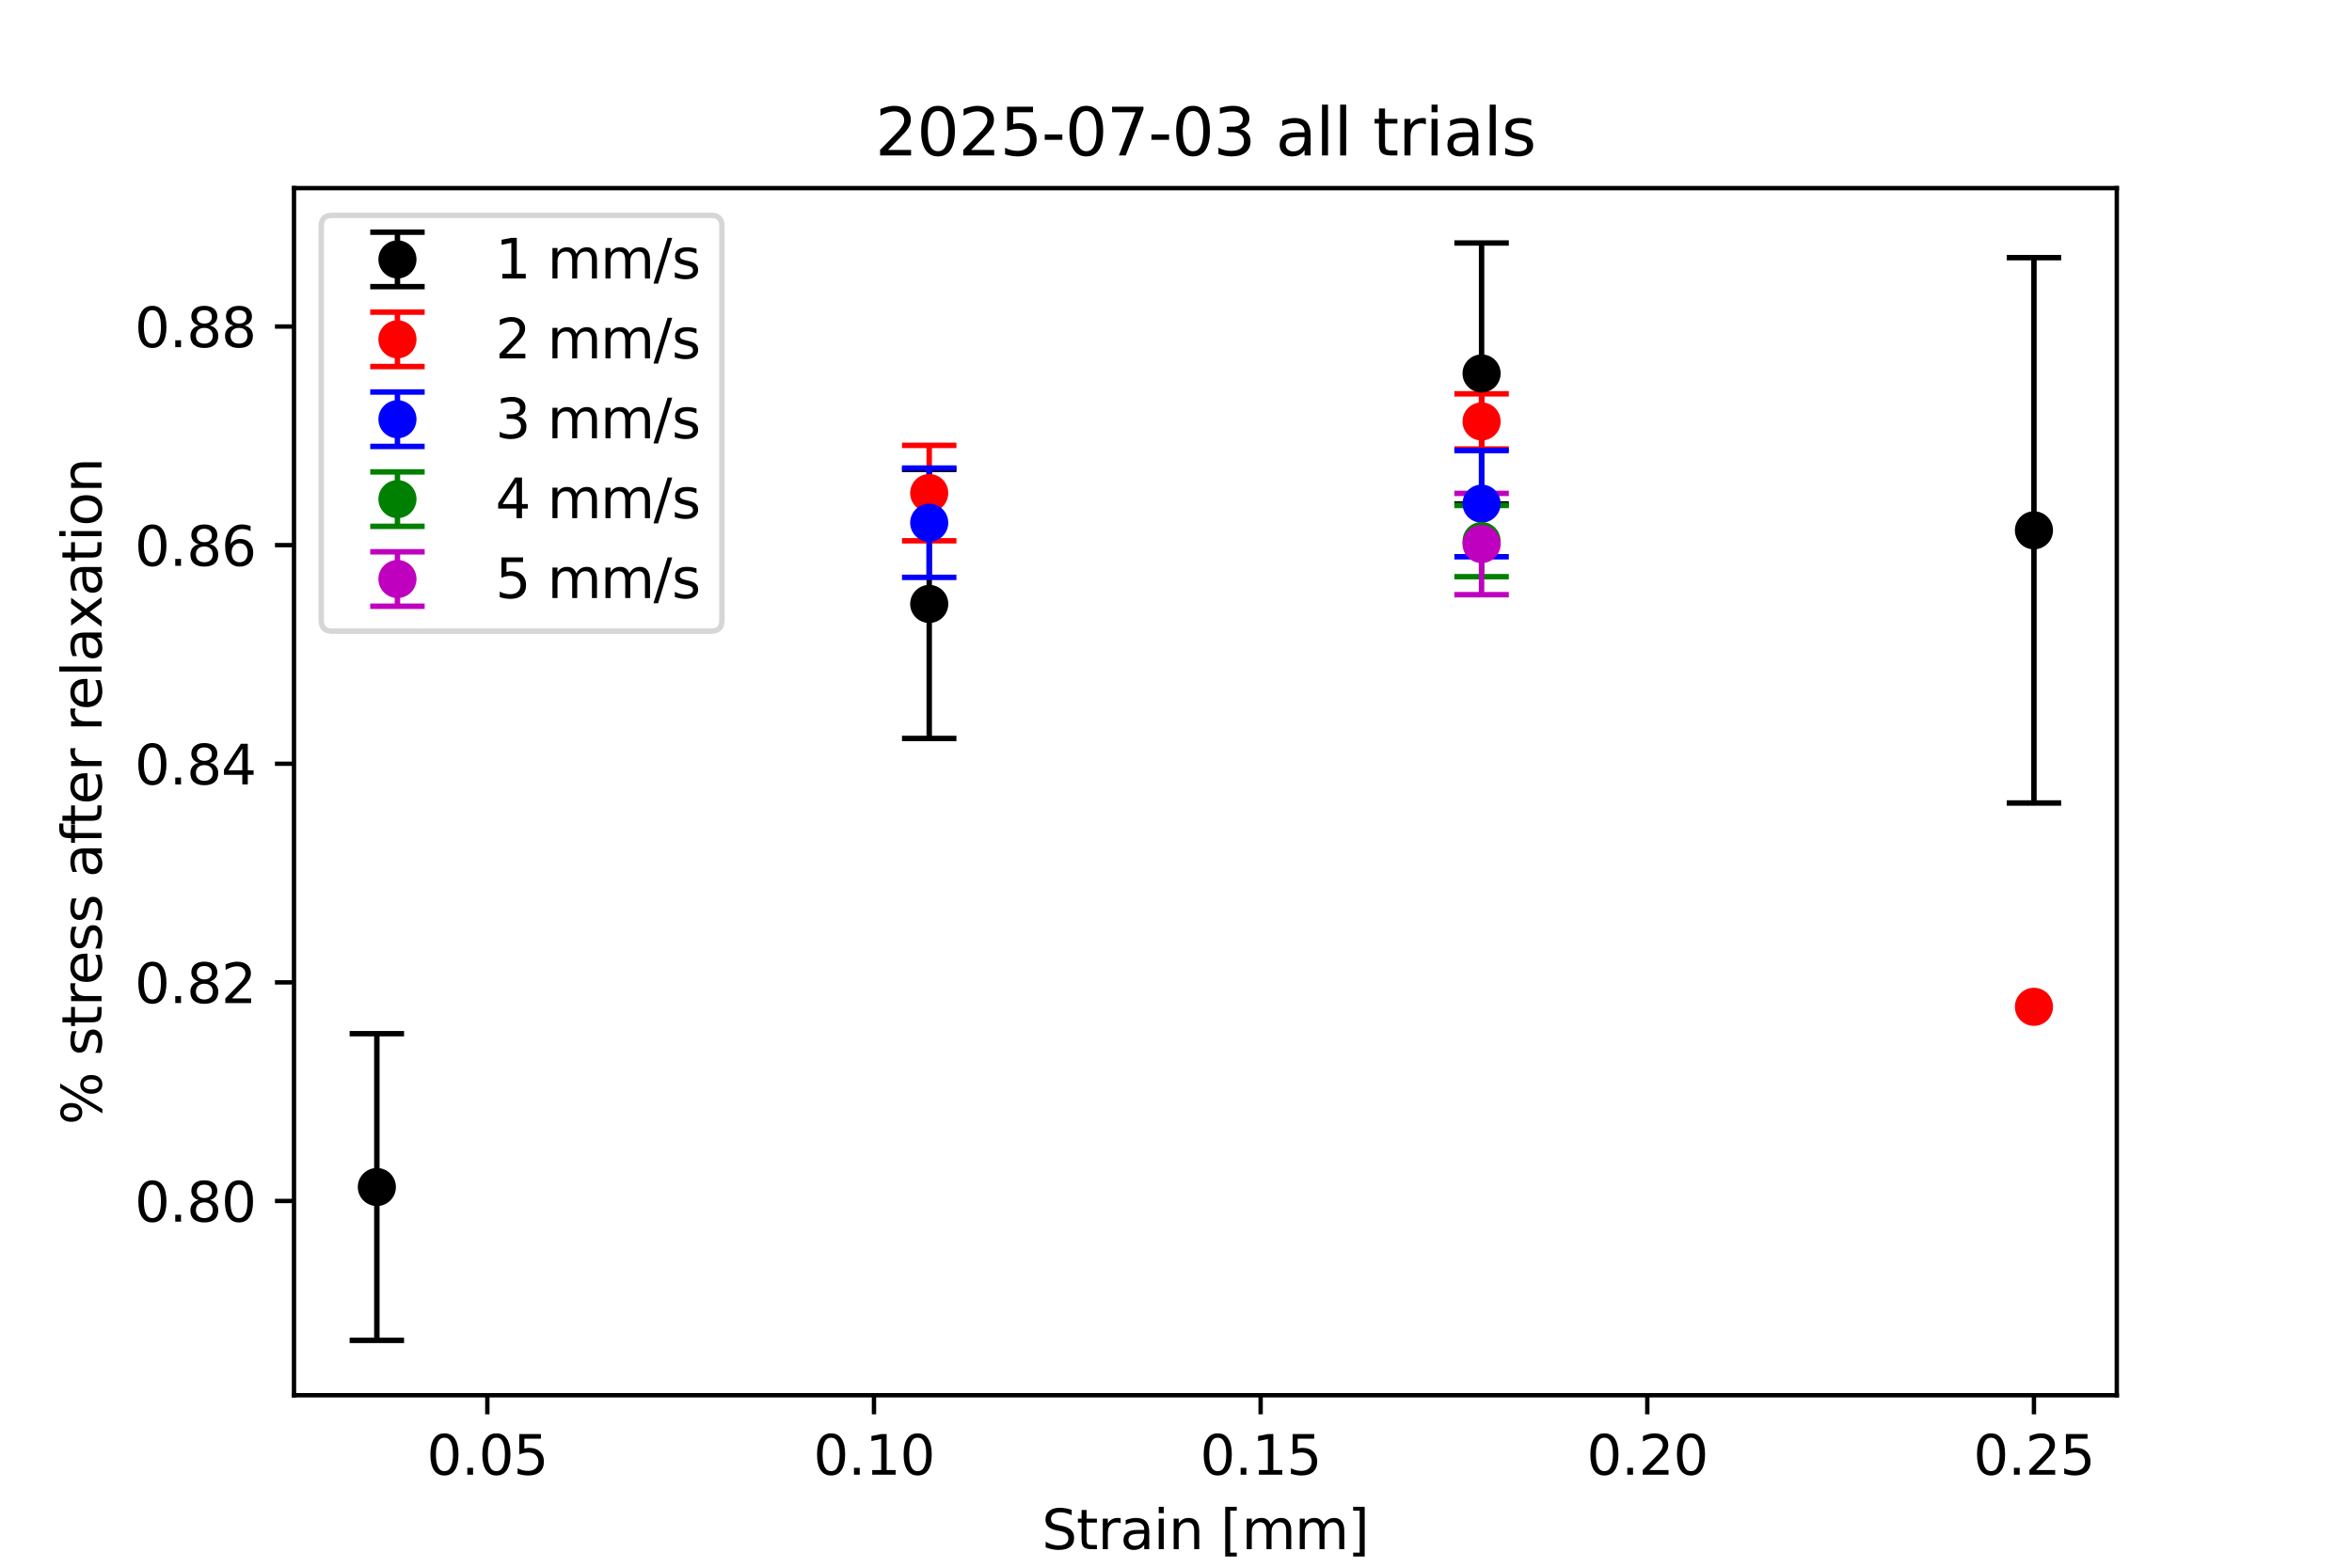 <?xml version="1.0" encoding="utf-8" standalone="no"?>
<!DOCTYPE svg PUBLIC "-//W3C//DTD SVG 1.1//EN"
  "http://www.w3.org/Graphics/SVG/1.1/DTD/svg11.dtd">
<svg xmlns:xlink="http://www.w3.org/1999/xlink" width="432pt" height="288pt" viewBox="0 0 432 288" xmlns="http://www.w3.org/2000/svg" version="1.1">
 <defs>
  <style type="text/css">*{stroke-linejoin: round; stroke-linecap: butt}</style>
 </defs>
 <g id="figure_1">
  <g id="patch_1">
   <path d="M 0 288 
L 432 288 
L 432 0 
L 0 0 
z
" style="fill: #ffffff"/>
  </g>
  <g id="axes_1">
   <g id="patch_2">
    <path d="M 54 256.32 
L 388.8 256.32 
L 388.8 34.56 
L 54 34.56 
z
" style="fill: #ffffff"/>
   </g>
   <g id="matplotlib.axis_1">
    <g id="xtick_1">
     <g id="line2d_1">
      <defs>
       <path id="m19f20e6bd4" d="M 0 0 
L 0 3.5 
" style="stroke: #000000; stroke-width: 0.8"/>
      </defs>
      <g>
       <use xlink:href="#m19f20e6bd4" x="89.509" y="256.32" style="stroke: #000000; stroke-width: 0.8"/>
      </g>
     </g>
     <g id="text_1">
      <!-- 0.05 -->
      <g transform="translate(78.376 270.918) scale(0.1 -0.1)">
       <defs>
        <path id="DejaVuSans-30" d="M 2034 4250 
Q 1547 4250 1301 3770 
Q 1056 3291 1056 2328 
Q 1056 1369 1301 889 
Q 1547 409 2034 409 
Q 2525 409 2770 889 
Q 3016 1369 3016 2328 
Q 3016 3291 2770 3770 
Q 2525 4250 2034 4250 
z
M 2034 4750 
Q 2819 4750 3233 4129 
Q 3647 3509 3647 2328 
Q 3647 1150 3233 529 
Q 2819 -91 2034 -91 
Q 1250 -91 836 529 
Q 422 1150 422 2328 
Q 422 3509 836 4129 
Q 1250 4750 2034 4750 
z
" transform="scale(0.016)"/>
        <path id="DejaVuSans-2e" d="M 684 794 
L 1344 794 
L 1344 0 
L 684 0 
L 684 794 
z
" transform="scale(0.016)"/>
        <path id="DejaVuSans-35" d="M 691 4666 
L 3169 4666 
L 3169 4134 
L 1269 4134 
L 1269 2991 
Q 1406 3038 1543 3061 
Q 1681 3084 1819 3084 
Q 2600 3084 3056 2656 
Q 3513 2228 3513 1497 
Q 3513 744 3044 326 
Q 2575 -91 1722 -91 
Q 1428 -91 1123 -41 
Q 819 9 494 109 
L 494 744 
Q 775 591 1075 516 
Q 1375 441 1709 441 
Q 2250 441 2565 725 
Q 2881 1009 2881 1497 
Q 2881 1984 2565 2268 
Q 2250 2553 1709 2553 
Q 1456 2553 1204 2497 
Q 953 2441 691 2322 
L 691 4666 
z
" transform="scale(0.016)"/>
       </defs>
       <use xlink:href="#DejaVuSans-30"/>
       <use xlink:href="#DejaVuSans-2e" x="63.623"/>
       <use xlink:href="#DejaVuSans-30" x="95.41"/>
       <use xlink:href="#DejaVuSans-35" x="159.033"/>
      </g>
     </g>
    </g>
    <g id="xtick_2">
     <g id="line2d_2">
      <g>
       <use xlink:href="#m19f20e6bd4" x="160.527" y="256.32" style="stroke: #000000; stroke-width: 0.8"/>
      </g>
     </g>
     <g id="text_2">
      <!-- 0.10 -->
      <g transform="translate(149.394 270.918) scale(0.1 -0.1)">
       <defs>
        <path id="DejaVuSans-31" d="M 794 531 
L 1825 531 
L 1825 4091 
L 703 3866 
L 703 4441 
L 1819 4666 
L 2450 4666 
L 2450 531 
L 3481 531 
L 3481 0 
L 794 0 
L 794 531 
z
" transform="scale(0.016)"/>
       </defs>
       <use xlink:href="#DejaVuSans-30"/>
       <use xlink:href="#DejaVuSans-2e" x="63.623"/>
       <use xlink:href="#DejaVuSans-31" x="95.41"/>
       <use xlink:href="#DejaVuSans-30" x="159.033"/>
      </g>
     </g>
    </g>
    <g id="xtick_3">
     <g id="line2d_3">
      <g>
       <use xlink:href="#m19f20e6bd4" x="231.545" y="256.32" style="stroke: #000000; stroke-width: 0.8"/>
      </g>
     </g>
     <g id="text_3">
      <!-- 0.15 -->
      <g transform="translate(220.413 270.918) scale(0.1 -0.1)">
       <use xlink:href="#DejaVuSans-30"/>
       <use xlink:href="#DejaVuSans-2e" x="63.623"/>
       <use xlink:href="#DejaVuSans-31" x="95.41"/>
       <use xlink:href="#DejaVuSans-35" x="159.033"/>
      </g>
     </g>
    </g>
    <g id="xtick_4">
     <g id="line2d_4">
      <g>
       <use xlink:href="#m19f20e6bd4" x="302.564" y="256.32" style="stroke: #000000; stroke-width: 0.8"/>
      </g>
     </g>
     <g id="text_4">
      <!-- 0.20 -->
      <g transform="translate(291.431 270.918) scale(0.1 -0.1)">
       <defs>
        <path id="DejaVuSans-32" d="M 1228 531 
L 3431 531 
L 3431 0 
L 469 0 
L 469 531 
Q 828 903 1448 1529 
Q 2069 2156 2228 2338 
Q 2531 2678 2651 2914 
Q 2772 3150 2772 3378 
Q 2772 3750 2511 3984 
Q 2250 4219 1831 4219 
Q 1534 4219 1204 4116 
Q 875 4013 500 3803 
L 500 4441 
Q 881 4594 1212 4672 
Q 1544 4750 1819 4750 
Q 2544 4750 2975 4387 
Q 3406 4025 3406 3419 
Q 3406 3131 3298 2873 
Q 3191 2616 2906 2266 
Q 2828 2175 2409 1742 
Q 1991 1309 1228 531 
z
" transform="scale(0.016)"/>
       </defs>
       <use xlink:href="#DejaVuSans-30"/>
       <use xlink:href="#DejaVuSans-2e" x="63.623"/>
       <use xlink:href="#DejaVuSans-32" x="95.41"/>
       <use xlink:href="#DejaVuSans-30" x="159.033"/>
      </g>
     </g>
    </g>
    <g id="xtick_5">
     <g id="line2d_5">
      <g>
       <use xlink:href="#m19f20e6bd4" x="373.582" y="256.32" style="stroke: #000000; stroke-width: 0.8"/>
      </g>
     </g>
     <g id="text_5">
      <!-- 0.25 -->
      <g transform="translate(362.449 270.918) scale(0.1 -0.1)">
       <use xlink:href="#DejaVuSans-30"/>
       <use xlink:href="#DejaVuSans-2e" x="63.623"/>
       <use xlink:href="#DejaVuSans-32" x="95.41"/>
       <use xlink:href="#DejaVuSans-35" x="159.033"/>
      </g>
     </g>
    </g>
    <g id="text_6">
     <!-- Strain [mm] -->
     <g transform="translate(191.357 284.597) scale(0.1 -0.1)">
      <defs>
       <path id="DejaVuSans-53" d="M 3425 4513 
L 3425 3897 
Q 3066 4069 2747 4153 
Q 2428 4238 2131 4238 
Q 1616 4238 1336 4038 
Q 1056 3838 1056 3469 
Q 1056 3159 1242 3001 
Q 1428 2844 1947 2747 
L 2328 2669 
Q 3034 2534 3370 2195 
Q 3706 1856 3706 1288 
Q 3706 609 3251 259 
Q 2797 -91 1919 -91 
Q 1588 -91 1214 -16 
Q 841 59 441 206 
L 441 856 
Q 825 641 1194 531 
Q 1563 422 1919 422 
Q 2459 422 2753 634 
Q 3047 847 3047 1241 
Q 3047 1584 2836 1778 
Q 2625 1972 2144 2069 
L 1759 2144 
Q 1053 2284 737 2584 
Q 422 2884 422 3419 
Q 422 4038 858 4394 
Q 1294 4750 2059 4750 
Q 2388 4750 2728 4690 
Q 3069 4631 3425 4513 
z
" transform="scale(0.016)"/>
       <path id="DejaVuSans-74" d="M 1172 4494 
L 1172 3500 
L 2356 3500 
L 2356 3053 
L 1172 3053 
L 1172 1153 
Q 1172 725 1289 603 
Q 1406 481 1766 481 
L 2356 481 
L 2356 0 
L 1766 0 
Q 1100 0 847 248 
Q 594 497 594 1153 
L 594 3053 
L 172 3053 
L 172 3500 
L 594 3500 
L 594 4494 
L 1172 4494 
z
" transform="scale(0.016)"/>
       <path id="DejaVuSans-72" d="M 2631 2963 
Q 2534 3019 2420 3045 
Q 2306 3072 2169 3072 
Q 1681 3072 1420 2755 
Q 1159 2438 1159 1844 
L 1159 0 
L 581 0 
L 581 3500 
L 1159 3500 
L 1159 2956 
Q 1341 3275 1631 3429 
Q 1922 3584 2338 3584 
Q 2397 3584 2469 3576 
Q 2541 3569 2628 3553 
L 2631 2963 
z
" transform="scale(0.016)"/>
       <path id="DejaVuSans-61" d="M 2194 1759 
Q 1497 1759 1228 1600 
Q 959 1441 959 1056 
Q 959 750 1161 570 
Q 1363 391 1709 391 
Q 2188 391 2477 730 
Q 2766 1069 2766 1631 
L 2766 1759 
L 2194 1759 
z
M 3341 1997 
L 3341 0 
L 2766 0 
L 2766 531 
Q 2569 213 2275 61 
Q 1981 -91 1556 -91 
Q 1019 -91 701 211 
Q 384 513 384 1019 
Q 384 1609 779 1909 
Q 1175 2209 1959 2209 
L 2766 2209 
L 2766 2266 
Q 2766 2663 2505 2880 
Q 2244 3097 1772 3097 
Q 1472 3097 1187 3025 
Q 903 2953 641 2809 
L 641 3341 
Q 956 3463 1253 3523 
Q 1550 3584 1831 3584 
Q 2591 3584 2966 3190 
Q 3341 2797 3341 1997 
z
" transform="scale(0.016)"/>
       <path id="DejaVuSans-69" d="M 603 3500 
L 1178 3500 
L 1178 0 
L 603 0 
L 603 3500 
z
M 603 4863 
L 1178 4863 
L 1178 4134 
L 603 4134 
L 603 4863 
z
" transform="scale(0.016)"/>
       <path id="DejaVuSans-6e" d="M 3513 2113 
L 3513 0 
L 2938 0 
L 2938 2094 
Q 2938 2591 2744 2837 
Q 2550 3084 2163 3084 
Q 1697 3084 1428 2787 
Q 1159 2491 1159 1978 
L 1159 0 
L 581 0 
L 581 3500 
L 1159 3500 
L 1159 2956 
Q 1366 3272 1645 3428 
Q 1925 3584 2291 3584 
Q 2894 3584 3203 3211 
Q 3513 2838 3513 2113 
z
" transform="scale(0.016)"/>
       <path id="DejaVuSans-20" transform="scale(0.016)"/>
       <path id="DejaVuSans-5b" d="M 550 4863 
L 1875 4863 
L 1875 4416 
L 1125 4416 
L 1125 -397 
L 1875 -397 
L 1875 -844 
L 550 -844 
L 550 4863 
z
" transform="scale(0.016)"/>
       <path id="DejaVuSans-6d" d="M 3328 2828 
Q 3544 3216 3844 3400 
Q 4144 3584 4550 3584 
Q 5097 3584 5394 3201 
Q 5691 2819 5691 2113 
L 5691 0 
L 5113 0 
L 5113 2094 
Q 5113 2597 4934 2840 
Q 4756 3084 4391 3084 
Q 3944 3084 3684 2787 
Q 3425 2491 3425 1978 
L 3425 0 
L 2847 0 
L 2847 2094 
Q 2847 2600 2669 2842 
Q 2491 3084 2119 3084 
Q 1678 3084 1418 2786 
Q 1159 2488 1159 1978 
L 1159 0 
L 581 0 
L 581 3500 
L 1159 3500 
L 1159 2956 
Q 1356 3278 1631 3431 
Q 1906 3584 2284 3584 
Q 2666 3584 2933 3390 
Q 3200 3197 3328 2828 
z
" transform="scale(0.016)"/>
       <path id="DejaVuSans-5d" d="M 1947 4863 
L 1947 -844 
L 622 -844 
L 622 -397 
L 1369 -397 
L 1369 4416 
L 622 4416 
L 622 4863 
L 1947 4863 
z
" transform="scale(0.016)"/>
      </defs>
      <use xlink:href="#DejaVuSans-53"/>
      <use xlink:href="#DejaVuSans-74" x="63.477"/>
      <use xlink:href="#DejaVuSans-72" x="102.686"/>
      <use xlink:href="#DejaVuSans-61" x="143.799"/>
      <use xlink:href="#DejaVuSans-69" x="205.078"/>
      <use xlink:href="#DejaVuSans-6e" x="232.861"/>
      <use xlink:href="#DejaVuSans-20" x="296.24"/>
      <use xlink:href="#DejaVuSans-5b" x="328.027"/>
      <use xlink:href="#DejaVuSans-6d" x="367.041"/>
      <use xlink:href="#DejaVuSans-6d" x="464.453"/>
      <use xlink:href="#DejaVuSans-5d" x="561.865"/>
     </g>
    </g>
   </g>
   <g id="matplotlib.axis_2">
    <g id="ytick_1">
     <g id="line2d_6">
      <defs>
       <path id="mf623a3bda7" d="M 0 0 
L -3.5 0 
" style="stroke: #000000; stroke-width: 0.8"/>
      </defs>
      <g>
       <use xlink:href="#mf623a3bda7" x="54" y="220.632" style="stroke: #000000; stroke-width: 0.8"/>
      </g>
     </g>
     <g id="text_7">
      <!-- 0.80 -->
      <g transform="translate(24.734 224.431) scale(0.1 -0.1)">
       <defs>
        <path id="DejaVuSans-38" d="M 2034 2216 
Q 1584 2216 1326 1975 
Q 1069 1734 1069 1313 
Q 1069 891 1326 650 
Q 1584 409 2034 409 
Q 2484 409 2743 651 
Q 3003 894 3003 1313 
Q 3003 1734 2745 1975 
Q 2488 2216 2034 2216 
z
M 1403 2484 
Q 997 2584 770 2862 
Q 544 3141 544 3541 
Q 544 4100 942 4425 
Q 1341 4750 2034 4750 
Q 2731 4750 3128 4425 
Q 3525 4100 3525 3541 
Q 3525 3141 3298 2862 
Q 3072 2584 2669 2484 
Q 3125 2378 3379 2068 
Q 3634 1759 3634 1313 
Q 3634 634 3220 271 
Q 2806 -91 2034 -91 
Q 1263 -91 848 271 
Q 434 634 434 1313 
Q 434 1759 690 2068 
Q 947 2378 1403 2484 
z
M 1172 3481 
Q 1172 3119 1398 2916 
Q 1625 2713 2034 2713 
Q 2441 2713 2670 2916 
Q 2900 3119 2900 3481 
Q 2900 3844 2670 4047 
Q 2441 4250 2034 4250 
Q 1625 4250 1398 4047 
Q 1172 3844 1172 3481 
z
" transform="scale(0.016)"/>
       </defs>
       <use xlink:href="#DejaVuSans-30"/>
       <use xlink:href="#DejaVuSans-2e" x="63.623"/>
       <use xlink:href="#DejaVuSans-38" x="95.41"/>
       <use xlink:href="#DejaVuSans-30" x="159.033"/>
      </g>
     </g>
    </g>
    <g id="ytick_2">
     <g id="line2d_7">
      <g>
       <use xlink:href="#mf623a3bda7" x="54" y="180.47" style="stroke: #000000; stroke-width: 0.8"/>
      </g>
     </g>
     <g id="text_8">
      <!-- 0.82 -->
      <g transform="translate(24.734 184.269) scale(0.1 -0.1)">
       <use xlink:href="#DejaVuSans-30"/>
       <use xlink:href="#DejaVuSans-2e" x="63.623"/>
       <use xlink:href="#DejaVuSans-38" x="95.41"/>
       <use xlink:href="#DejaVuSans-32" x="159.033"/>
      </g>
     </g>
    </g>
    <g id="ytick_3">
     <g id="line2d_8">
      <g>
       <use xlink:href="#mf623a3bda7" x="54" y="140.308" style="stroke: #000000; stroke-width: 0.8"/>
      </g>
     </g>
     <g id="text_9">
      <!-- 0.84 -->
      <g transform="translate(24.734 144.107) scale(0.1 -0.1)">
       <defs>
        <path id="DejaVuSans-34" d="M 2419 4116 
L 825 1625 
L 2419 1625 
L 2419 4116 
z
M 2253 4666 
L 3047 4666 
L 3047 1625 
L 3713 1625 
L 3713 1100 
L 3047 1100 
L 3047 0 
L 2419 0 
L 2419 1100 
L 313 1100 
L 313 1709 
L 2253 4666 
z
" transform="scale(0.016)"/>
       </defs>
       <use xlink:href="#DejaVuSans-30"/>
       <use xlink:href="#DejaVuSans-2e" x="63.623"/>
       <use xlink:href="#DejaVuSans-38" x="95.41"/>
       <use xlink:href="#DejaVuSans-34" x="159.033"/>
      </g>
     </g>
    </g>
    <g id="ytick_4">
     <g id="line2d_9">
      <g>
       <use xlink:href="#mf623a3bda7" x="54" y="100.146" style="stroke: #000000; stroke-width: 0.8"/>
      </g>
     </g>
     <g id="text_10">
      <!-- 0.86 -->
      <g transform="translate(24.734 103.945) scale(0.1 -0.1)">
       <defs>
        <path id="DejaVuSans-36" d="M 2113 2584 
Q 1688 2584 1439 2293 
Q 1191 2003 1191 1497 
Q 1191 994 1439 701 
Q 1688 409 2113 409 
Q 2538 409 2786 701 
Q 3034 994 3034 1497 
Q 3034 2003 2786 2293 
Q 2538 2584 2113 2584 
z
M 3366 4563 
L 3366 3988 
Q 3128 4100 2886 4159 
Q 2644 4219 2406 4219 
Q 1781 4219 1451 3797 
Q 1122 3375 1075 2522 
Q 1259 2794 1537 2939 
Q 1816 3084 2150 3084 
Q 2853 3084 3261 2657 
Q 3669 2231 3669 1497 
Q 3669 778 3244 343 
Q 2819 -91 2113 -91 
Q 1303 -91 875 529 
Q 447 1150 447 2328 
Q 447 3434 972 4092 
Q 1497 4750 2381 4750 
Q 2619 4750 2861 4703 
Q 3103 4656 3366 4563 
z
" transform="scale(0.016)"/>
       </defs>
       <use xlink:href="#DejaVuSans-30"/>
       <use xlink:href="#DejaVuSans-2e" x="63.623"/>
       <use xlink:href="#DejaVuSans-38" x="95.41"/>
       <use xlink:href="#DejaVuSans-36" x="159.033"/>
      </g>
     </g>
    </g>
    <g id="ytick_5">
     <g id="line2d_10">
      <g>
       <use xlink:href="#mf623a3bda7" x="54" y="59.983" style="stroke: #000000; stroke-width: 0.8"/>
      </g>
     </g>
     <g id="text_11">
      <!-- 0.88 -->
      <g transform="translate(24.734 63.783) scale(0.1 -0.1)">
       <use xlink:href="#DejaVuSans-30"/>
       <use xlink:href="#DejaVuSans-2e" x="63.623"/>
       <use xlink:href="#DejaVuSans-38" x="95.41"/>
       <use xlink:href="#DejaVuSans-38" x="159.033"/>
      </g>
     </g>
    </g>
    <g id="text_12">
     <!-- % stress after relaxation -->
     <g transform="translate(18.655 206.654) rotate(-90) scale(0.1 -0.1)">
      <defs>
       <path id="DejaVuSans-25" d="M 4653 2053 
Q 4381 2053 4226 1822 
Q 4072 1591 4072 1178 
Q 4072 772 4226 539 
Q 4381 306 4653 306 
Q 4919 306 5073 539 
Q 5228 772 5228 1178 
Q 5228 1588 5073 1820 
Q 4919 2053 4653 2053 
z
M 4653 2450 
Q 5147 2450 5437 2106 
Q 5728 1763 5728 1178 
Q 5728 594 5436 251 
Q 5144 -91 4653 -91 
Q 4153 -91 3862 251 
Q 3572 594 3572 1178 
Q 3572 1766 3864 2108 
Q 4156 2450 4653 2450 
z
M 1428 4353 
Q 1159 4353 1004 4120 
Q 850 3888 850 3481 
Q 850 3069 1003 2837 
Q 1156 2606 1428 2606 
Q 1700 2606 1854 2837 
Q 2009 3069 2009 3481 
Q 2009 3884 1853 4118 
Q 1697 4353 1428 4353 
z
M 4250 4750 
L 4750 4750 
L 1831 -91 
L 1331 -91 
L 4250 4750 
z
M 1428 4750 
Q 1922 4750 2215 4408 
Q 2509 4066 2509 3481 
Q 2509 2891 2217 2550 
Q 1925 2209 1428 2209 
Q 931 2209 642 2551 
Q 353 2894 353 3481 
Q 353 4063 643 4406 
Q 934 4750 1428 4750 
z
" transform="scale(0.016)"/>
       <path id="DejaVuSans-73" d="M 2834 3397 
L 2834 2853 
Q 2591 2978 2328 3040 
Q 2066 3103 1784 3103 
Q 1356 3103 1142 2972 
Q 928 2841 928 2578 
Q 928 2378 1081 2264 
Q 1234 2150 1697 2047 
L 1894 2003 
Q 2506 1872 2764 1633 
Q 3022 1394 3022 966 
Q 3022 478 2636 193 
Q 2250 -91 1575 -91 
Q 1294 -91 989 -36 
Q 684 19 347 128 
L 347 722 
Q 666 556 975 473 
Q 1284 391 1588 391 
Q 1994 391 2212 530 
Q 2431 669 2431 922 
Q 2431 1156 2273 1281 
Q 2116 1406 1581 1522 
L 1381 1569 
Q 847 1681 609 1914 
Q 372 2147 372 2553 
Q 372 3047 722 3315 
Q 1072 3584 1716 3584 
Q 2034 3584 2315 3537 
Q 2597 3491 2834 3397 
z
" transform="scale(0.016)"/>
       <path id="DejaVuSans-65" d="M 3597 1894 
L 3597 1613 
L 953 1613 
Q 991 1019 1311 708 
Q 1631 397 2203 397 
Q 2534 397 2845 478 
Q 3156 559 3463 722 
L 3463 178 
Q 3153 47 2828 -22 
Q 2503 -91 2169 -91 
Q 1331 -91 842 396 
Q 353 884 353 1716 
Q 353 2575 817 3079 
Q 1281 3584 2069 3584 
Q 2775 3584 3186 3129 
Q 3597 2675 3597 1894 
z
M 3022 2063 
Q 3016 2534 2758 2815 
Q 2500 3097 2075 3097 
Q 1594 3097 1305 2825 
Q 1016 2553 972 2059 
L 3022 2063 
z
" transform="scale(0.016)"/>
       <path id="DejaVuSans-66" d="M 2375 4863 
L 2375 4384 
L 1825 4384 
Q 1516 4384 1395 4259 
Q 1275 4134 1275 3809 
L 1275 3500 
L 2222 3500 
L 2222 3053 
L 1275 3053 
L 1275 0 
L 697 0 
L 697 3053 
L 147 3053 
L 147 3500 
L 697 3500 
L 697 3744 
Q 697 4328 969 4595 
Q 1241 4863 1831 4863 
L 2375 4863 
z
" transform="scale(0.016)"/>
       <path id="DejaVuSans-6c" d="M 603 4863 
L 1178 4863 
L 1178 0 
L 603 0 
L 603 4863 
z
" transform="scale(0.016)"/>
       <path id="DejaVuSans-78" d="M 3513 3500 
L 2247 1797 
L 3578 0 
L 2900 0 
L 1881 1375 
L 863 0 
L 184 0 
L 1544 1831 
L 300 3500 
L 978 3500 
L 1906 2253 
L 2834 3500 
L 3513 3500 
z
" transform="scale(0.016)"/>
       <path id="DejaVuSans-6f" d="M 1959 3097 
Q 1497 3097 1228 2736 
Q 959 2375 959 1747 
Q 959 1119 1226 758 
Q 1494 397 1959 397 
Q 2419 397 2687 759 
Q 2956 1122 2956 1747 
Q 2956 2369 2687 2733 
Q 2419 3097 1959 3097 
z
M 1959 3584 
Q 2709 3584 3137 3096 
Q 3566 2609 3566 1747 
Q 3566 888 3137 398 
Q 2709 -91 1959 -91 
Q 1206 -91 779 398 
Q 353 888 353 1747 
Q 353 2609 779 3096 
Q 1206 3584 1959 3584 
z
" transform="scale(0.016)"/>
      </defs>
      <use xlink:href="#DejaVuSans-25"/>
      <use xlink:href="#DejaVuSans-20" x="95.02"/>
      <use xlink:href="#DejaVuSans-73" x="126.807"/>
      <use xlink:href="#DejaVuSans-74" x="178.906"/>
      <use xlink:href="#DejaVuSans-72" x="218.115"/>
      <use xlink:href="#DejaVuSans-65" x="256.979"/>
      <use xlink:href="#DejaVuSans-73" x="318.502"/>
      <use xlink:href="#DejaVuSans-73" x="370.602"/>
      <use xlink:href="#DejaVuSans-20" x="422.701"/>
      <use xlink:href="#DejaVuSans-61" x="454.488"/>
      <use xlink:href="#DejaVuSans-66" x="515.768"/>
      <use xlink:href="#DejaVuSans-74" x="549.223"/>
      <use xlink:href="#DejaVuSans-65" x="588.432"/>
      <use xlink:href="#DejaVuSans-72" x="649.955"/>
      <use xlink:href="#DejaVuSans-20" x="691.068"/>
      <use xlink:href="#DejaVuSans-72" x="722.855"/>
      <use xlink:href="#DejaVuSans-65" x="761.719"/>
      <use xlink:href="#DejaVuSans-6c" x="823.242"/>
      <use xlink:href="#DejaVuSans-61" x="851.025"/>
      <use xlink:href="#DejaVuSans-78" x="912.305"/>
      <use xlink:href="#DejaVuSans-61" x="971.484"/>
      <use xlink:href="#DejaVuSans-74" x="1032.764"/>
      <use xlink:href="#DejaVuSans-69" x="1071.973"/>
      <use xlink:href="#DejaVuSans-6f" x="1099.756"/>
      <use xlink:href="#DejaVuSans-6e" x="1160.938"/>
     </g>
    </g>
   </g>
   <g id="LineCollection_1">
    <path d="M 69.218 246.24 
L 69.218 189.896 
" clip-path="url(#pc949c90fdd)" style="fill: none; stroke: #000000"/>
   </g>
   <g id="line2d_11">
    <defs>
     <path id="m773a6b274a" d="M 5 0 
L -5 -0 
" style="stroke: #000000"/>
    </defs>
    <g clip-path="url(#pc949c90fdd)">
     <use xlink:href="#m773a6b274a" x="69.218" y="246.24" style="stroke: #000000"/>
    </g>
   </g>
   <g id="line2d_12">
    <g clip-path="url(#pc949c90fdd)">
     <use xlink:href="#m773a6b274a" x="69.218" y="189.896" style="stroke: #000000"/>
    </g>
   </g>
   <g id="LineCollection_2">
    <path d="M 170.673 135.668 
L 170.673 86.232 
" clip-path="url(#pc949c90fdd)" style="fill: none; stroke: #000000"/>
   </g>
   <g id="line2d_13">
    <g clip-path="url(#pc949c90fdd)">
     <use xlink:href="#m773a6b274a" x="170.673" y="135.668" style="stroke: #000000"/>
    </g>
   </g>
   <g id="line2d_14">
    <g clip-path="url(#pc949c90fdd)">
     <use xlink:href="#m773a6b274a" x="170.673" y="86.232" style="stroke: #000000"/>
    </g>
   </g>
   <g id="LineCollection_3">
    <path d="M 272.127 92.577 
L 272.127 44.64 
" clip-path="url(#pc949c90fdd)" style="fill: none; stroke: #000000"/>
   </g>
   <g id="line2d_15">
    <g clip-path="url(#pc949c90fdd)">
     <use xlink:href="#m773a6b274a" x="272.127" y="92.577" style="stroke: #000000"/>
    </g>
   </g>
   <g id="line2d_16">
    <g clip-path="url(#pc949c90fdd)">
     <use xlink:href="#m773a6b274a" x="272.127" y="44.64" style="stroke: #000000"/>
    </g>
   </g>
   <g id="LineCollection_4">
    <path d="M 373.582 147.517 
L 373.582 47.33 
" clip-path="url(#pc949c90fdd)" style="fill: none; stroke: #000000"/>
   </g>
   <g id="line2d_17">
    <g clip-path="url(#pc949c90fdd)">
     <use xlink:href="#m773a6b274a" x="373.582" y="147.517" style="stroke: #000000"/>
    </g>
   </g>
   <g id="line2d_18">
    <g clip-path="url(#pc949c90fdd)">
     <use xlink:href="#m773a6b274a" x="373.582" y="47.33" style="stroke: #000000"/>
    </g>
   </g>
   <g id="LineCollection_5">
    <path d="M 170.673 99.348 
L 170.673 81.819 
" clip-path="url(#pc949c90fdd)" style="fill: none; stroke: #ff0000"/>
   </g>
   <g id="line2d_19">
    <defs>
     <path id="mc588b23bf4" d="M 5 0 
L -5 -0 
" style="stroke: #ff0000"/>
    </defs>
    <g clip-path="url(#pc949c90fdd)">
     <use xlink:href="#mc588b23bf4" x="170.673" y="99.348" style="fill: #ff0000; stroke: #ff0000"/>
    </g>
   </g>
   <g id="line2d_20">
    <g clip-path="url(#pc949c90fdd)">
     <use xlink:href="#mc588b23bf4" x="170.673" y="81.819" style="fill: #ff0000; stroke: #ff0000"/>
    </g>
   </g>
   <g id="LineCollection_6">
    <path d="M 272.127 82.489 
L 272.127 72.356 
" clip-path="url(#pc949c90fdd)" style="fill: none; stroke: #ff0000"/>
   </g>
   <g id="line2d_21">
    <g clip-path="url(#pc949c90fdd)">
     <use xlink:href="#mc588b23bf4" x="272.127" y="82.489" style="fill: #ff0000; stroke: #ff0000"/>
    </g>
   </g>
   <g id="line2d_22">
    <g clip-path="url(#pc949c90fdd)">
     <use xlink:href="#mc588b23bf4" x="272.127" y="72.356" style="fill: #ff0000; stroke: #ff0000"/>
    </g>
   </g>
   <g id="LineCollection_7">
    <path clip-path="url(#pc949c90fdd)" style="fill: none; stroke: #ff0000"/>
   </g>
   <g id="line2d_23">
    <g clip-path="url(#pc949c90fdd)"/>
   </g>
   <g id="line2d_24">
    <g clip-path="url(#pc949c90fdd)"/>
   </g>
   <g id="LineCollection_8">
    <path d="M 170.673 106.073 
L 170.673 85.991 
" clip-path="url(#pc949c90fdd)" style="fill: none; stroke: #0000ff"/>
   </g>
   <g id="line2d_25">
    <defs>
     <path id="m439fb8e207" d="M 5 0 
L -5 -0 
" style="stroke: #0000ff"/>
    </defs>
    <g clip-path="url(#pc949c90fdd)">
     <use xlink:href="#m439fb8e207" x="170.673" y="106.073" style="fill: #0000ff; stroke: #0000ff"/>
    </g>
   </g>
   <g id="line2d_26">
    <g clip-path="url(#pc949c90fdd)">
     <use xlink:href="#m439fb8e207" x="170.673" y="85.991" style="fill: #0000ff; stroke: #0000ff"/>
    </g>
   </g>
   <g id="LineCollection_9">
    <path d="M 272.127 102.277 
L 272.127 82.771 
" clip-path="url(#pc949c90fdd)" style="fill: none; stroke: #0000ff"/>
   </g>
   <g id="line2d_27">
    <g clip-path="url(#pc949c90fdd)">
     <use xlink:href="#m439fb8e207" x="272.127" y="102.277" style="fill: #0000ff; stroke: #0000ff"/>
    </g>
   </g>
   <g id="line2d_28">
    <g clip-path="url(#pc949c90fdd)">
     <use xlink:href="#m439fb8e207" x="272.127" y="82.771" style="fill: #0000ff; stroke: #0000ff"/>
    </g>
   </g>
   <g id="LineCollection_10">
    <path d="M 272.127 105.941 
L 272.127 92.855 
" clip-path="url(#pc949c90fdd)" style="fill: none; stroke: #008000"/>
   </g>
   <g id="line2d_29">
    <defs>
     <path id="m2ed6dae8f7" d="M 5 0 
L -5 -0 
" style="stroke: #008000"/>
    </defs>
    <g clip-path="url(#pc949c90fdd)">
     <use xlink:href="#m2ed6dae8f7" x="272.127" y="105.941" style="fill: #008000; stroke: #008000"/>
    </g>
   </g>
   <g id="line2d_30">
    <g clip-path="url(#pc949c90fdd)">
     <use xlink:href="#m2ed6dae8f7" x="272.127" y="92.855" style="fill: #008000; stroke: #008000"/>
    </g>
   </g>
   <g id="LineCollection_11">
    <path d="M 272.127 109.25 
L 272.127 90.639 
" clip-path="url(#pc949c90fdd)" style="fill: none; stroke: #bf00bf"/>
   </g>
   <g id="line2d_31">
    <defs>
     <path id="m0f3ae1cce7" d="M 5 0 
L -5 -0 
" style="stroke: #bf00bf"/>
    </defs>
    <g clip-path="url(#pc949c90fdd)">
     <use xlink:href="#m0f3ae1cce7" x="272.127" y="109.25" style="fill: #bf00bf; stroke: #bf00bf"/>
    </g>
   </g>
   <g id="line2d_32">
    <g clip-path="url(#pc949c90fdd)">
     <use xlink:href="#m0f3ae1cce7" x="272.127" y="90.639" style="fill: #bf00bf; stroke: #bf00bf"/>
    </g>
   </g>
   <g id="line2d_33">
    <path d="M 69.218 218.068 
" clip-path="url(#pc949c90fdd)" style="fill: none"/>
    <defs>
     <path id="m36f3a7b6fb" d="M 0 3 
C 0.796 3 1.559 2.684 2.121 2.121 
C 2.684 1.559 3 0.796 3 0 
C 3 -0.796 2.684 -1.559 2.121 -2.121 
C 1.559 -2.684 0.796 -3 0 -3 
C -0.796 -3 -1.559 -2.684 -2.121 -2.121 
C -2.684 -1.559 -3 -0.796 -3 0 
C -3 0.796 -2.684 1.559 -2.121 2.121 
C -1.559 2.684 -0.796 3 0 3 
z
" style="stroke: #000000"/>
    </defs>
    <g clip-path="url(#pc949c90fdd)">
     <use xlink:href="#m36f3a7b6fb" x="69.218" y="218.068" style="stroke: #000000"/>
    </g>
   </g>
   <g id="line2d_34">
    <path d="M 170.673 110.95 
" clip-path="url(#pc949c90fdd)" style="fill: none"/>
    <g clip-path="url(#pc949c90fdd)">
     <use xlink:href="#m36f3a7b6fb" x="170.673" y="110.95" style="stroke: #000000"/>
    </g>
   </g>
   <g id="line2d_35">
    <path d="M 272.127 68.608 
" clip-path="url(#pc949c90fdd)" style="fill: none"/>
    <g clip-path="url(#pc949c90fdd)">
     <use xlink:href="#m36f3a7b6fb" x="272.127" y="68.608" style="stroke: #000000"/>
    </g>
   </g>
   <g id="line2d_36">
    <path d="M 373.582 97.424 
" clip-path="url(#pc949c90fdd)" style="fill: none"/>
    <g clip-path="url(#pc949c90fdd)">
     <use xlink:href="#m36f3a7b6fb" x="373.582" y="97.424" style="stroke: #000000"/>
    </g>
   </g>
   <g id="line2d_37">
    <path d="M 170.673 90.583 
" clip-path="url(#pc949c90fdd)" style="fill: none"/>
    <defs>
     <path id="m1cb1f48f36" d="M 0 3 
C 0.796 3 1.559 2.684 2.121 2.121 
C 2.684 1.559 3 0.796 3 0 
C 3 -0.796 2.684 -1.559 2.121 -2.121 
C 1.559 -2.684 0.796 -3 0 -3 
C -0.796 -3 -1.559 -2.684 -2.121 -2.121 
C -2.684 -1.559 -3 -0.796 -3 0 
C -3 0.796 -2.684 1.559 -2.121 2.121 
C -1.559 2.684 -0.796 3 0 3 
z
" style="stroke: #ff0000"/>
    </defs>
    <g clip-path="url(#pc949c90fdd)">
     <use xlink:href="#m1cb1f48f36" x="170.673" y="90.583" style="fill: #ff0000; stroke: #ff0000"/>
    </g>
   </g>
   <g id="line2d_38">
    <path d="M 272.127 77.422 
" clip-path="url(#pc949c90fdd)" style="fill: none"/>
    <g clip-path="url(#pc949c90fdd)">
     <use xlink:href="#m1cb1f48f36" x="272.127" y="77.422" style="fill: #ff0000; stroke: #ff0000"/>
    </g>
   </g>
   <g id="line2d_39">
    <path d="M 373.582 184.962 
" clip-path="url(#pc949c90fdd)" style="fill: none"/>
    <g clip-path="url(#pc949c90fdd)">
     <use xlink:href="#m1cb1f48f36" x="373.582" y="184.962" style="fill: #ff0000; stroke: #ff0000"/>
    </g>
   </g>
   <g id="line2d_40">
    <path d="M 170.673 96.032 
" clip-path="url(#pc949c90fdd)" style="fill: none"/>
    <defs>
     <path id="m43c5ea185d" d="M 0 3 
C 0.796 3 1.559 2.684 2.121 2.121 
C 2.684 1.559 3 0.796 3 0 
C 3 -0.796 2.684 -1.559 2.121 -2.121 
C 1.559 -2.684 0.796 -3 0 -3 
C -0.796 -3 -1.559 -2.684 -2.121 -2.121 
C -2.684 -1.559 -3 -0.796 -3 0 
C -3 0.796 -2.684 1.559 -2.121 2.121 
C -1.559 2.684 -0.796 3 0 3 
z
" style="stroke: #0000ff"/>
    </defs>
    <g clip-path="url(#pc949c90fdd)">
     <use xlink:href="#m43c5ea185d" x="170.673" y="96.032" style="fill: #0000ff; stroke: #0000ff"/>
    </g>
   </g>
   <g id="line2d_41">
    <path d="M 272.127 92.524 
" clip-path="url(#pc949c90fdd)" style="fill: none"/>
    <g clip-path="url(#pc949c90fdd)">
     <use xlink:href="#m43c5ea185d" x="272.127" y="92.524" style="fill: #0000ff; stroke: #0000ff"/>
    </g>
   </g>
   <g id="line2d_42">
    <path d="M 272.127 99.398 
" clip-path="url(#pc949c90fdd)" style="fill: none"/>
    <defs>
     <path id="mbd1ed6a8ed" d="M 0 3 
C 0.796 3 1.559 2.684 2.121 2.121 
C 2.684 1.559 3 0.796 3 0 
C 3 -0.796 2.684 -1.559 2.121 -2.121 
C 1.559 -2.684 0.796 -3 0 -3 
C -0.796 -3 -1.559 -2.684 -2.121 -2.121 
C -2.684 -1.559 -3 -0.796 -3 0 
C -3 0.796 -2.684 1.559 -2.121 2.121 
C -1.559 2.684 -0.796 3 0 3 
z
" style="stroke: #008000"/>
    </defs>
    <g clip-path="url(#pc949c90fdd)">
     <use xlink:href="#mbd1ed6a8ed" x="272.127" y="99.398" style="fill: #008000; stroke: #008000"/>
    </g>
   </g>
   <g id="line2d_43">
    <path d="M 272.127 99.945 
" clip-path="url(#pc949c90fdd)" style="fill: none"/>
    <defs>
     <path id="m5330affc7e" d="M 0 3 
C 0.796 3 1.559 2.684 2.121 2.121 
C 2.684 1.559 3 0.796 3 0 
C 3 -0.796 2.684 -1.559 2.121 -2.121 
C 1.559 -2.684 0.796 -3 0 -3 
C -0.796 -3 -1.559 -2.684 -2.121 -2.121 
C -2.684 -1.559 -3 -0.796 -3 0 
C -3 0.796 -2.684 1.559 -2.121 2.121 
C -1.559 2.684 -0.796 3 0 3 
z
" style="stroke: #bf00bf"/>
    </defs>
    <g clip-path="url(#pc949c90fdd)">
     <use xlink:href="#m5330affc7e" x="272.127" y="99.945" style="fill: #bf00bf; stroke: #bf00bf"/>
    </g>
   </g>
   <g id="patch_3">
    <path d="M 54 256.32 
L 54 34.56 
" style="fill: none; stroke: #000000; stroke-width: 0.8; stroke-linejoin: miter; stroke-linecap: square"/>
   </g>
   <g id="patch_4">
    <path d="M 388.8 256.32 
L 388.8 34.56 
" style="fill: none; stroke: #000000; stroke-width: 0.8; stroke-linejoin: miter; stroke-linecap: square"/>
   </g>
   <g id="patch_5">
    <path d="M 54 256.32 
L 388.8 256.32 
" style="fill: none; stroke: #000000; stroke-width: 0.8; stroke-linejoin: miter; stroke-linecap: square"/>
   </g>
   <g id="patch_6">
    <path d="M 54 34.56 
L 388.8 34.56 
" style="fill: none; stroke: #000000; stroke-width: 0.8; stroke-linejoin: miter; stroke-linecap: square"/>
   </g>
   <g id="text_13">
    <!-- 2025-07-03 all trials -->
    <g transform="translate(160.751 28.56) scale(0.12 -0.12)">
     <defs>
      <path id="DejaVuSans-2d" d="M 313 2009 
L 1997 2009 
L 1997 1497 
L 313 1497 
L 313 2009 
z
" transform="scale(0.016)"/>
      <path id="DejaVuSans-37" d="M 525 4666 
L 3525 4666 
L 3525 4397 
L 1831 0 
L 1172 0 
L 2766 4134 
L 525 4134 
L 525 4666 
z
" transform="scale(0.016)"/>
      <path id="DejaVuSans-33" d="M 2597 2516 
Q 3050 2419 3304 2112 
Q 3559 1806 3559 1356 
Q 3559 666 3084 287 
Q 2609 -91 1734 -91 
Q 1441 -91 1130 -33 
Q 819 25 488 141 
L 488 750 
Q 750 597 1062 519 
Q 1375 441 1716 441 
Q 2309 441 2620 675 
Q 2931 909 2931 1356 
Q 2931 1769 2642 2001 
Q 2353 2234 1838 2234 
L 1294 2234 
L 1294 2753 
L 1863 2753 
Q 2328 2753 2575 2939 
Q 2822 3125 2822 3475 
Q 2822 3834 2567 4026 
Q 2313 4219 1838 4219 
Q 1578 4219 1281 4162 
Q 984 4106 628 3988 
L 628 4550 
Q 988 4650 1302 4700 
Q 1616 4750 1894 4750 
Q 2613 4750 3031 4423 
Q 3450 4097 3450 3541 
Q 3450 3153 3228 2886 
Q 3006 2619 2597 2516 
z
" transform="scale(0.016)"/>
     </defs>
     <use xlink:href="#DejaVuSans-32"/>
     <use xlink:href="#DejaVuSans-30" x="63.623"/>
     <use xlink:href="#DejaVuSans-32" x="127.246"/>
     <use xlink:href="#DejaVuSans-35" x="190.869"/>
     <use xlink:href="#DejaVuSans-2d" x="254.492"/>
     <use xlink:href="#DejaVuSans-30" x="290.576"/>
     <use xlink:href="#DejaVuSans-37" x="354.199"/>
     <use xlink:href="#DejaVuSans-2d" x="417.822"/>
     <use xlink:href="#DejaVuSans-30" x="453.906"/>
     <use xlink:href="#DejaVuSans-33" x="517.529"/>
     <use xlink:href="#DejaVuSans-20" x="581.152"/>
     <use xlink:href="#DejaVuSans-61" x="612.939"/>
     <use xlink:href="#DejaVuSans-6c" x="674.219"/>
     <use xlink:href="#DejaVuSans-6c" x="702.002"/>
     <use xlink:href="#DejaVuSans-20" x="729.785"/>
     <use xlink:href="#DejaVuSans-74" x="761.572"/>
     <use xlink:href="#DejaVuSans-72" x="800.781"/>
     <use xlink:href="#DejaVuSans-69" x="841.895"/>
     <use xlink:href="#DejaVuSans-61" x="869.678"/>
     <use xlink:href="#DejaVuSans-6c" x="930.957"/>
     <use xlink:href="#DejaVuSans-73" x="958.74"/>
    </g>
   </g>
   <g id="legend_1">
    <g id="patch_7">
     <path d="M 61 115.951 
L 130.6 115.951 
Q 132.6 115.951 132.6 113.951 
L 132.6 41.56 
Q 132.6 39.56 130.6 39.56 
L 61 39.56 
Q 59 39.56 59 41.56 
L 59 113.951 
Q 59 115.951 61 115.951 
z
" style="fill: #ffffff; opacity: 0.8; stroke: #cccccc; stroke-linejoin: miter"/>
    </g>
    <g id="LineCollection_12">
     <path d="M 73 52.658 
L 73 42.658 
" style="fill: none; stroke: #000000"/>
    </g>
    <g id="line2d_44">
     <g>
      <use xlink:href="#m773a6b274a" x="73" y="52.658" style="stroke: #000000"/>
     </g>
    </g>
    <g id="line2d_45">
     <g>
      <use xlink:href="#m773a6b274a" x="73" y="42.658" style="stroke: #000000"/>
     </g>
    </g>
    <g id="line2d_46">
     <path d="M 63 47.658 
L 83 47.658 
" style="fill: none"/>
    </g>
    <g id="line2d_47">
     <g>
      <use xlink:href="#m36f3a7b6fb" x="73" y="47.658" style="stroke: #000000"/>
     </g>
    </g>
    <g id="text_14">
     <!-- 1 mm/s -->
     <g transform="translate(91 51.158) scale(0.1 -0.1)">
      <defs>
       <path id="DejaVuSans-2f" d="M 1625 4666 
L 2156 4666 
L 531 -594 
L 0 -594 
L 1625 4666 
z
" transform="scale(0.016)"/>
      </defs>
      <use xlink:href="#DejaVuSans-31"/>
      <use xlink:href="#DejaVuSans-20" x="63.623"/>
      <use xlink:href="#DejaVuSans-6d" x="95.41"/>
      <use xlink:href="#DejaVuSans-6d" x="192.822"/>
      <use xlink:href="#DejaVuSans-2f" x="290.234"/>
      <use xlink:href="#DejaVuSans-73" x="323.926"/>
     </g>
    </g>
    <g id="LineCollection_13">
     <path d="M 73 67.337 
L 73 57.337 
" style="fill: none; stroke: #ff0000"/>
    </g>
    <g id="line2d_48">
     <g>
      <use xlink:href="#mc588b23bf4" x="73" y="67.337" style="fill: #ff0000; stroke: #ff0000"/>
     </g>
    </g>
    <g id="line2d_49">
     <g>
      <use xlink:href="#mc588b23bf4" x="73" y="57.337" style="fill: #ff0000; stroke: #ff0000"/>
     </g>
    </g>
    <g id="line2d_50">
     <path d="M 63 62.337 
L 83 62.337 
" style="fill: none"/>
    </g>
    <g id="line2d_51">
     <g>
      <use xlink:href="#m1cb1f48f36" x="73" y="62.337" style="fill: #ff0000; stroke: #ff0000"/>
     </g>
    </g>
    <g id="text_15">
     <!-- 2 mm/s -->
     <g transform="translate(91 65.837) scale(0.1 -0.1)">
      <use xlink:href="#DejaVuSans-32"/>
      <use xlink:href="#DejaVuSans-20" x="63.623"/>
      <use xlink:href="#DejaVuSans-6d" x="95.41"/>
      <use xlink:href="#DejaVuSans-6d" x="192.822"/>
      <use xlink:href="#DejaVuSans-2f" x="290.234"/>
      <use xlink:href="#DejaVuSans-73" x="323.926"/>
     </g>
    </g>
    <g id="LineCollection_14">
     <path d="M 73 82.015 
L 73 72.015 
" style="fill: none; stroke: #0000ff"/>
    </g>
    <g id="line2d_52">
     <g>
      <use xlink:href="#m439fb8e207" x="73" y="82.015" style="fill: #0000ff; stroke: #0000ff"/>
     </g>
    </g>
    <g id="line2d_53">
     <g>
      <use xlink:href="#m439fb8e207" x="73" y="72.015" style="fill: #0000ff; stroke: #0000ff"/>
     </g>
    </g>
    <g id="line2d_54">
     <path d="M 63 77.015 
L 83 77.015 
" style="fill: none"/>
    </g>
    <g id="line2d_55">
     <g>
      <use xlink:href="#m43c5ea185d" x="73" y="77.015" style="fill: #0000ff; stroke: #0000ff"/>
     </g>
    </g>
    <g id="text_16">
     <!-- 3 mm/s -->
     <g transform="translate(91 80.515) scale(0.1 -0.1)">
      <use xlink:href="#DejaVuSans-33"/>
      <use xlink:href="#DejaVuSans-20" x="63.623"/>
      <use xlink:href="#DejaVuSans-6d" x="95.41"/>
      <use xlink:href="#DejaVuSans-6d" x="192.822"/>
      <use xlink:href="#DejaVuSans-2f" x="290.234"/>
      <use xlink:href="#DejaVuSans-73" x="323.926"/>
     </g>
    </g>
    <g id="LineCollection_15">
     <path d="M 73 96.693 
L 73 86.693 
" style="fill: none; stroke: #008000"/>
    </g>
    <g id="line2d_56">
     <g>
      <use xlink:href="#m2ed6dae8f7" x="73" y="96.693" style="fill: #008000; stroke: #008000"/>
     </g>
    </g>
    <g id="line2d_57">
     <g>
      <use xlink:href="#m2ed6dae8f7" x="73" y="86.693" style="fill: #008000; stroke: #008000"/>
     </g>
    </g>
    <g id="line2d_58">
     <path d="M 63 91.693 
L 83 91.693 
" style="fill: none"/>
    </g>
    <g id="line2d_59">
     <g>
      <use xlink:href="#mbd1ed6a8ed" x="73" y="91.693" style="fill: #008000; stroke: #008000"/>
     </g>
    </g>
    <g id="text_17">
     <!-- 4 mm/s -->
     <g transform="translate(91 95.193) scale(0.1 -0.1)">
      <use xlink:href="#DejaVuSans-34"/>
      <use xlink:href="#DejaVuSans-20" x="63.623"/>
      <use xlink:href="#DejaVuSans-6d" x="95.41"/>
      <use xlink:href="#DejaVuSans-6d" x="192.822"/>
      <use xlink:href="#DejaVuSans-2f" x="290.234"/>
      <use xlink:href="#DejaVuSans-73" x="323.926"/>
     </g>
    </g>
    <g id="LineCollection_16">
     <path d="M 73 111.371 
L 73 101.371 
" style="fill: none; stroke: #bf00bf"/>
    </g>
    <g id="line2d_60">
     <g>
      <use xlink:href="#m0f3ae1cce7" x="73" y="111.371" style="fill: #bf00bf; stroke: #bf00bf"/>
     </g>
    </g>
    <g id="line2d_61">
     <g>
      <use xlink:href="#m0f3ae1cce7" x="73" y="101.371" style="fill: #bf00bf; stroke: #bf00bf"/>
     </g>
    </g>
    <g id="line2d_62">
     <path d="M 63 106.371 
L 83 106.371 
" style="fill: none"/>
    </g>
    <g id="line2d_63">
     <g>
      <use xlink:href="#m5330affc7e" x="73" y="106.371" style="fill: #bf00bf; stroke: #bf00bf"/>
     </g>
    </g>
    <g id="text_18">
     <!-- 5 mm/s -->
     <g transform="translate(91 109.871) scale(0.1 -0.1)">
      <use xlink:href="#DejaVuSans-35"/>
      <use xlink:href="#DejaVuSans-20" x="63.623"/>
      <use xlink:href="#DejaVuSans-6d" x="95.41"/>
      <use xlink:href="#DejaVuSans-6d" x="192.822"/>
      <use xlink:href="#DejaVuSans-2f" x="290.234"/>
      <use xlink:href="#DejaVuSans-73" x="323.926"/>
     </g>
    </g>
   </g>
  </g>
 </g>
 <defs>
  <clipPath id="pc949c90fdd">
   <rect x="54" y="34.56" width="334.8" height="221.76"/>
  </clipPath>
 </defs>
</svg>
